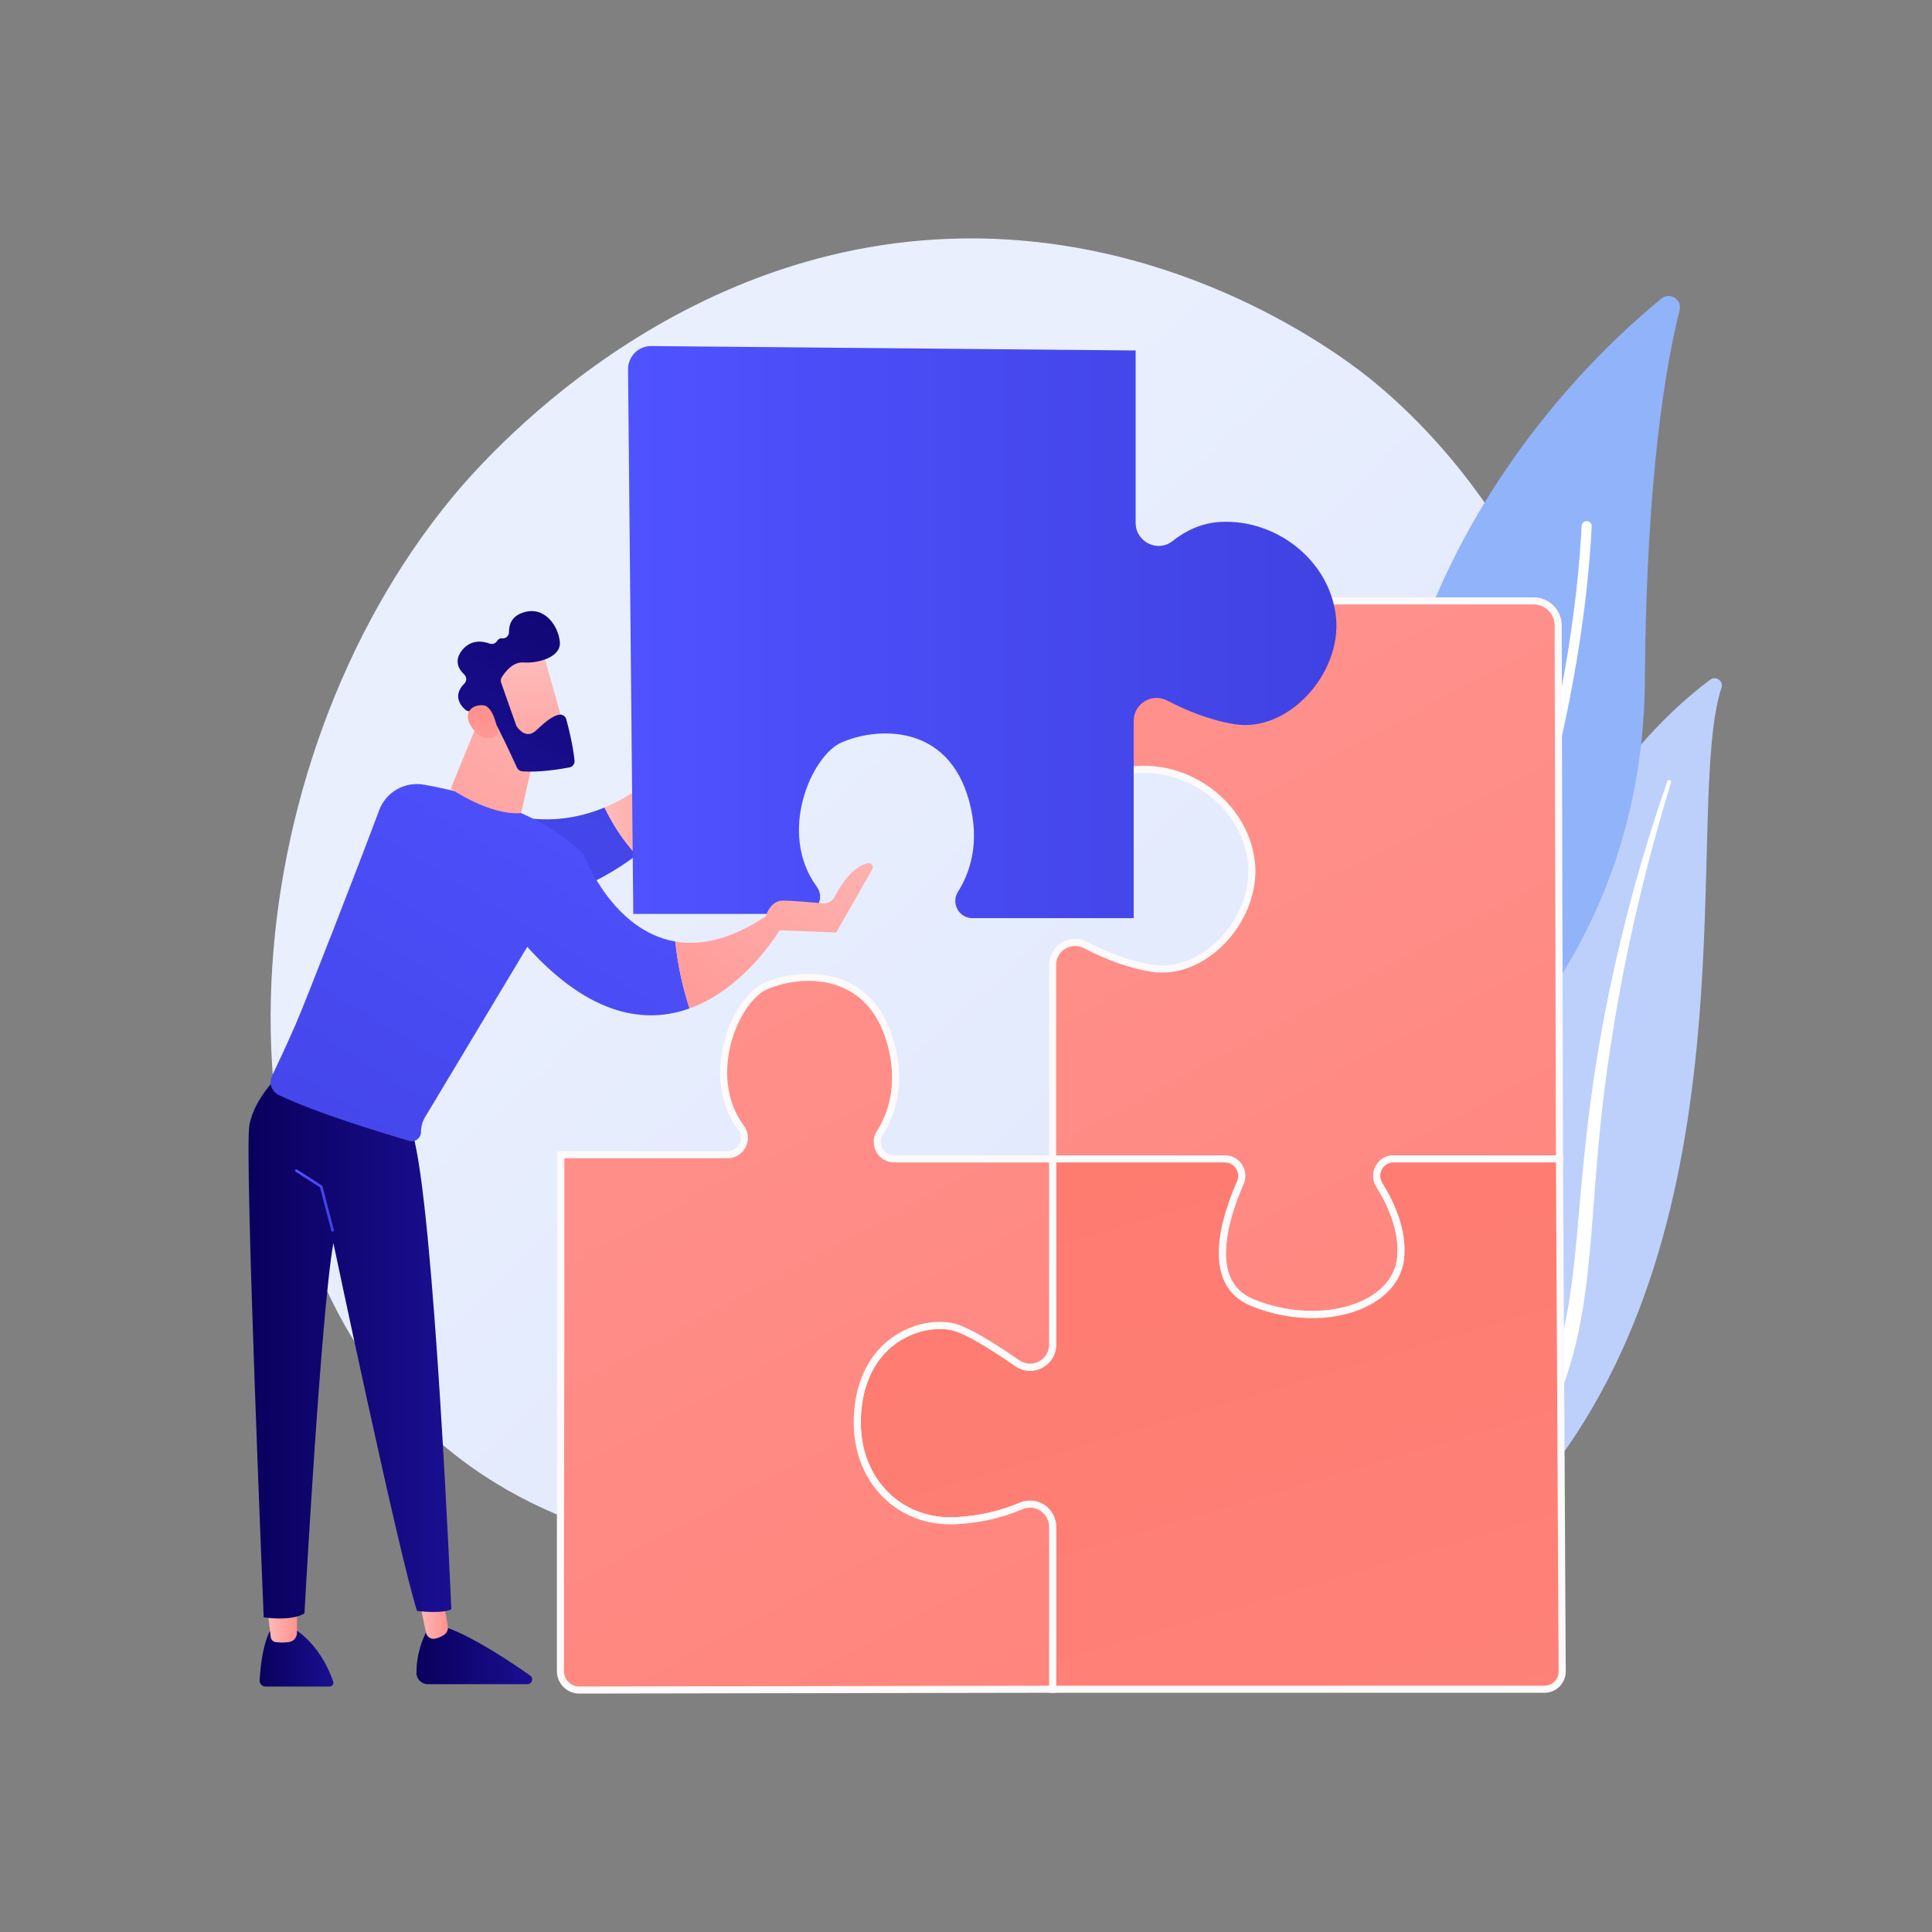<?xml version="1.0" encoding="utf-8"?>
<!-- Generator: Adobe Illustrator 23.0.1, SVG Export Plug-In . SVG Version: 6.00 Build 0)  -->
<svg version="1.1" xmlns="http://www.w3.org/2000/svg" xmlns:xlink="http://www.w3.org/1999/xlink" x="0px" y="0px"
	 viewBox="0 0 3710 3710" style="enable-background:new 0 0 3710 3710;" xml:space="preserve">
<rect x="0" y="0" width="3710" height="3710" fill="#808080" stroke="none"/>
<style type="text/css">
	.st0{fill:url(#SVGID_1_);}
	.st1{fill:#BDD0FB;}
	.st2{fill:#FFFFFF;}
	.st3{fill:#91B3FA;}
	.st4{fill:url(#SVGID_2_);}
	.st5{fill:#FCFAFA;}
	.st6{fill:url(#SVGID_3_);}
	.st7{fill:url(#SVGID_4_);}
	.st8{fill:url(#SVGID_5_);}
	.st9{fill:url(#SVGID_6_);}
	.st10{fill:url(#SVGID_7_);}
	.st11{fill:url(#SVGID_8_);}
	.st12{fill:url(#SVGID_9_);}
	.st13{fill:url(#SVGID_10_);}
	.st14{fill:url(#SVGID_11_);}
	.st15{fill:url(#SVGID_12_);}
	.st16{fill:url(#SVGID_13_);}
	.st17{fill:url(#SVGID_14_);}
	.st18{fill:url(#SVGID_15_);}
	.st19{fill:url(#SVGID_16_);}
	.st20{fill:url(#SVGID_17_);}
	.st21{fill:url(#SVGID_18_);}
	.st22{fill:url(#SVGID_19_);}
	.st23{fill:url(#SVGID_20_);}
</style>
<g id="Background">
</g>
<g id="Illustration">
	<g>
		<linearGradient id="SVGID_1_" gradientUnits="userSpaceOnUse" x1="3209.99" y1="3332.963" x2="1340.26" y2="1314.841">
			<stop  offset="0" style="stop-color:#DAE3FE"/>
			<stop  offset="1" style="stop-color:#E9EFFD"/>
		</linearGradient>
		<path class="st0" d="M2949.43,2182.91c-256.91,600.51-935.09,858.44-1466.44,814.46c-145.08-12.01-436.99-36.17-664.92-251.71
			c-437.71-413.93-370.3-1279.17,48.72-1788.57c53.96-65.6,427.47-505.12,1009.51-499.23c426.14,4.31,725.24,245.03,761.61,275.02
			c45.94,37.88,147.28,127.91,238.61,270.73C3091.11,1339.19,3109.98,1807.65,2949.43,2182.91z"/>
		<g>
			<path class="st1" d="M3305.75,1320.49c4.15-12.8-10.78-23.33-21.57-15.28c-109.56,81.71-379.05,333.05-375.07,826.27
				c4.99,618.82-147.48,827.09-321.18,944.95c0,0,224.61-39.18,387.05-249.63C3373.79,2310.1,3231.99,1548.15,3305.75,1320.49z"/>
			<path class="st2" d="M3208.74,1502.57c-20.11,66.54-38.89,133.44-55.2,200.94c-16.66,67.4-31.28,135.27-43.75,203.49
				c-12.21,68.27-23.14,136.76-31.15,205.61c-8.31,68.81-13.66,137.9-18.79,207.29c-5.51,69.32-10.67,139.18-23,208.73
				c-12.24,69.41-32.96,138.48-65.69,201.72c-8.18,15.76-16.67,31.43-26,46.44c-9.06,15.19-18.79,29.99-28.79,44.6
				c-20.14,29.14-42.25,56.99-66.32,83.07c-48.29,52.05-104.46,96.71-164.89,133.04c-6.36,3.82-14.61,1.77-18.44-4.59
				c-3.75-6.24-1.84-14.32,4.25-18.23l0.04-0.03c14.45-9.25,28.77-18.66,42.62-28.67c7.01-4.9,13.79-10.09,20.66-15.16
				c6.67-5.32,13.55-10.39,20.05-15.91c26.36-21.64,51.18-45.11,74.13-70.29c46.11-50.09,84.96-107.33,116.34-167.69
				c15.35-30.36,28.43-61.8,39.05-94.14c10.6-32.35,18.72-65.57,24.96-99.27c12.49-67.45,18.17-136.55,24.18-205.83
				c6.1-69.28,12.71-138.86,22.17-208.07c4.64-34.61,9.89-69.13,15.77-103.54c2.84-17.22,6.01-34.38,9.15-51.55
				c3.3-17.14,6.7-34.25,10.24-51.34c14.27-68.31,30.63-136.16,49.1-203.39c18.79-67.14,39.36-133.77,62.47-199.49
				c0.66-1.88,2.72-2.87,4.6-2.21C3208.31,1498.77,3209.29,1500.74,3208.74,1502.57z"/>
		</g>
		<g>
			<g>
				<path class="st3" d="M2713.25,2117.55c7,23.79,36.02,32.71,55.37,17.2c106.77-85.58,386.78-354.83,389.98-827.2
					c2.7-398.89,42.08-614.93,66.75-711.76c5.22-20.48-18.74-35.71-35.1-22.33C3009.77,721.03,2459.76,1255.43,2713.25,2117.55z"/>
				<path class="st2" d="M2746.75,2119.81c0.49,0.37,1.02,0.7,1.6,0.98c4.8,2.35,10.6,0.36,12.95-4.45
					c2.66-5.45,266.44-550.99,295.25-1105.45c0.28-5.34-3.83-9.89-9.17-10.17c-5.34-0.28-9.89,3.83-10.17,9.17
					c-28.6,550.43-290.67,1092.55-293.31,1097.96C2741.83,2112.07,2743.13,2117.07,2746.75,2119.81z"/>
			</g>
		</g>
		<g>
			<g>
				
					<linearGradient id="SVGID_2_" gradientUnits="userSpaceOnUse" x1="1494.384" y1="1118.991" x2="-654.798" y2="5132.159" gradientTransform="matrix(-1 0 0 1 3686.084 0)">
					<stop  offset="0" style="stop-color:#FF928E"/>
					<stop  offset="1" style="stop-color:#FE7062"/>
				</linearGradient>
				<path class="st4" d="M2648.75,2275.27c22.83,36.6,46.73,88.84,40.92,141.07c-10.61,95.48-157.05,137.91-285.39,84.87
					c-91.49-37.81-52.54-161.88-22.63-230.01c9.48-21.59-6.2-45.81-29.77-45.81h-330.55v-372.32c0-32.51,34.41-53.42,63.23-38.37
					c34.53,18.03,79.94,37.16,127.73,44.7c100.78,15.91,201.56-95.48,190.95-201.57c-10.61-106.08-111.39-185.65-217.48-180.34
					c-36.51,1.82-66.93,17.03-91.12,36.18c-28.11,22.26-69.58,1.54-69.58-34.32v-325.42h920.07c25.91,0,46.93,20.97,46.99,46.87
					l2.52,1024.59h-318.47C2650.57,2225.39,2635.19,2253.54,2648.75,2275.27z"/>
				<path class="st5" d="M2520.04,2531.25c-39.03,0-79.96-7.88-118.35-23.75c-25.27-10.44-42.98-27.9-52.63-51.87
					c-22.05-54.81,2.16-132.03,26.37-187.16c3.54-8.07,2.79-17.28-2.01-24.63c-4.83-7.4-12.68-11.65-21.53-11.65h-337.35v-379.13
					c0-17.69,9.02-33.71,24.12-42.86c15.08-9.14,33.43-9.71,49.07-1.55c44.06,23,86.33,37.81,125.64,44.01
					c41.25,6.52,85.81-9.51,122.29-43.97c42.75-40.38,66.06-97.93,60.83-150.2c-4.9-49.01-29.93-94.24-70.47-127.35
					c-39.5-32.26-90.51-49.37-139.9-46.88c-30.72,1.54-60.07,13.22-87.23,34.72c-14.9,11.8-34.88,13.96-52.13,5.62
					c-17.57-8.5-28.48-25.84-28.48-45.27v-332.23h926.87c29.59,0,53.72,24.07,53.79,53.66l2.53,1031.41h-325.29
					c-9.44,0-17.81,4.92-22.37,13.15c-4.63,8.34-4.36,18.18,0.72,26.33l0,0c22.48,36.05,48.01,90.54,41.91,145.43
					c-3.88,34.95-24.56,64.43-59.78,85.26C2604.16,2521.57,2563.26,2531.25,2520.04,2531.25z M2028.13,2218.59h323.74
					c13.33,0,25.64,6.66,32.93,17.81c7.33,11.21,8.48,25.25,3.08,37.54c-18.95,43.18-47.56,123.54-26.2,176.61
					c8.23,20.45,23.44,35.38,45.2,44.38c75.91,31.37,165.47,29.65,222.85-4.28c31.4-18.57,49.79-44.52,53.18-75.05
					c5.66-51.01-18.59-102.5-39.94-136.72c-7.73-12.4-8.13-27.4-1.07-40.13c7-12.62,19.82-20.16,34.27-20.16h311.65l-2.5-1017.77
					c-0.05-22.1-18.08-40.09-40.19-40.09h-913.26v318.62c0,14.17,7.97,26.82,20.8,33.02c12.7,6.14,26.81,4.63,37.75-4.03
					c29.42-23.3,61.39-35.97,95-37.65c53.48-2.68,106.49,15.06,149.19,49.93c43.36,35.41,70.14,83.9,75.4,136.53
					c5.64,56.37-19.28,118.23-65.03,161.45c-39.56,37.37-88.3,54.7-133.75,47.52c-40.76-6.44-84.44-21.71-129.82-45.39
					c-11.38-5.95-24.74-5.53-35.71,1.12c-11,6.66-17.56,18.34-17.56,31.22V2218.59z"/>
			</g>
			<g>
				
					<linearGradient id="SVGID_3_" gradientUnits="userSpaceOnUse" x1="193.668" y1="6454.922" x2="2042.514" y2="207.115" gradientTransform="matrix(-1 0 0 1 3686.084 0)">
					<stop  offset="0" style="stop-color:#FF928E"/>
					<stop  offset="1" style="stop-color:#FE7062"/>
				</linearGradient>
				<path class="st6" d="M2021.33,3243.81v-311.81c0-31.03-31.62-52.3-60.2-40.2c-31.47,13.33-74.33,26.06-126.29,28.44
					c-115.86,5.3-204.06-90.18-186.48-222.78c17.58-132.61,130.37-164.44,185.36-148.52c28.71,8.31,78.58,40.17,119.68,68.72
					c28.7,19.93,67.92-0.63,67.92-35.57v-356.71h330.55c23.58,0,39.25,24.22,29.77,45.81c-29.91,68.13-68.86,192.2,22.63,230.01
					c128.34,53.05,274.78,10.61,285.39-84.87c5.8-52.24-18.09-104.47-40.92-141.07c-13.55-21.73,1.82-49.88,27.43-49.88h318.47
					l5.19,984.21c0.1,18.86-15.17,34.21-34.03,34.21H2021.33z"/>
				<path class="st5" d="M2965.81,3250.62h-951.28v-318.61c0-12.38-6.17-23.87-16.51-30.72c-10.36-6.87-22.83-8.04-34.22-3.21
					c-40.56,17.17-83.84,26.92-128.63,28.98c-56.91,2.58-108.45-17.98-145.12-57.96c-40.17-43.78-57.36-105.05-48.42-172.52
					c9.78-73.76,47.34-112.44,77.12-131.9c43.92-28.69,90.41-29.93,116.88-22.27c24.32,7.04,65.25,30.48,121.67,69.67
					c11.34,7.88,25.42,8.76,37.66,2.37c12.26-6.41,19.58-18.5,19.58-32.35v-363.51h337.35c13.33,0,25.64,6.66,32.93,17.81
					c7.32,11.21,8.48,25.25,3.08,37.54c-18.95,43.18-47.56,123.54-26.2,176.61c8.23,20.45,23.44,35.38,45.2,44.38
					c75.91,31.37,165.47,29.66,222.85-4.28c31.4-18.57,49.79-44.52,53.18-75.05c5.66-51.01-18.59-102.5-39.94-136.72
					c-7.73-12.4-8.13-27.4-1.07-40.13c7-12.62,19.82-20.16,34.27-20.16h325.24l5.23,990.98c0.06,10.95-4.16,21.25-11.88,29.02
					C2987.04,3246.34,2976.76,3250.62,2965.81,3250.62z M2028.13,3237.01h937.67c7.3,0,14.15-2.85,19.3-8.03
					c5.15-5.17,7.96-12.04,7.92-19.34l-5.15-977.45h-311.7c-9.44,0-17.81,4.92-22.37,13.15c-4.63,8.34-4.36,18.18,0.72,26.33
					c22.48,36.05,48.01,90.54,41.91,145.43c-3.88,34.95-24.55,64.43-59.78,85.26c-61.82,36.57-154.06,38.59-234.97,5.14
					c-25.27-10.44-42.98-27.9-52.63-51.87c-22.06-54.81,2.16-132.03,26.36-187.16c3.54-8.07,2.79-17.28-2.01-24.63
					c-4.83-7.4-12.68-11.65-21.53-11.65h-323.74v349.9c0,19-10.05,35.61-26.88,44.41c-16.81,8.79-36.15,7.57-51.72-3.25
					c-54.43-37.8-95.12-61.24-117.69-67.77c-25.57-7.4-68.16-3.9-105.66,20.59c-27.4,17.9-61.97,53.65-71.07,122.29
					c-8.41,63.4,7.56,120.77,44.96,161.53c33.91,36.95,81.64,55.98,134.47,53.56c43.18-1.98,84.88-11.37,123.95-27.91
					c15.44-6.54,33.02-4.89,47.05,4.4c14.16,9.38,22.61,25.1,22.61,42.06V3237.01z"/>
			</g>
			<g>
				
					<linearGradient id="SVGID_4_" gradientUnits="userSpaceOnUse" x1="2694.783" y1="1680.847" x2="437.754" y2="5895.397" gradientTransform="matrix(-1 0 0 1 3686.084 0)">
					<stop  offset="0" style="stop-color:#FF928E"/>
					<stop  offset="1" style="stop-color:#FE7062"/>
				</linearGradient>
				<path class="st7" d="M1112.57,3245.39c-20.08,0.03-36.37-16.23-36.37-36.31v-262.4c0-33.84,0.67-348.07,0.67-382.49v-346.76
					h320.15c26.39,0,41.86-30,26.26-51.28c-74.93-102.2-9.55-247.66,46.4-272.28c66.31-29.18,201.57-37.13,241.35,111.39
					c20.72,77.37,1.7,133.86-21.28,170.24c-13.69,21.66,1.63,49.89,27.25,49.89h304.32v356.71c0,34.94-39.23,55.5-67.92,35.57
					c-41.1-28.55-90.97-60.41-119.68-68.72c-54.99-15.91-167.78,15.91-185.36,148.52c-17.58,132.61,70.62,228.08,186.48,222.78
					c51.96-2.38,94.82-15.12,126.29-28.44c28.57-12.1,60.2,9.17,60.2,40.2v311.81L1112.57,3245.39z"/>
				<path class="st5" d="M1112.51,3252.2c-11.5,0-22.31-4.47-30.46-12.6c-8.16-8.15-12.66-18.98-12.66-30.51v-262.4
					c0-16.85,0.17-103.21,0.33-189.93c0.17-87.45,0.34-175.28,0.34-192.56v-353.56h326.96c9.86,0,18.42-5.27,22.89-14.09
					c4.41-8.7,3.62-18.55-2.11-26.37c-46.38-63.26-36.79-134.35-26.94-171.1c13.94-52.03,45.23-97.85,76.09-111.43
					c39.61-17.43,105.75-28.25,161.79-1.37c43.75,20.99,73.65,60.43,88.87,117.22c21.87,81.64,0.05,140.57-22.1,175.64
					c-5.12,8.11-5.43,17.94-0.83,26.29c4.54,8.24,12.89,13.16,22.33,13.16h311.13v363.51c0,19-10.05,35.61-26.88,44.41
					c-16.81,8.79-36.15,7.57-51.72-3.25c-54.43-37.8-95.12-61.24-117.69-67.77c-25.57-7.4-68.16-3.9-105.66,20.59
					c-27.4,17.9-61.97,53.65-71.07,122.29c-8.41,63.4,7.56,120.77,44.96,161.53c33.91,36.95,81.64,55.98,134.47,53.56
					c43.18-1.98,84.88-11.37,123.95-27.91c15.44-6.54,33.02-4.89,47.05,4.4c14.16,9.38,22.61,25.1,22.61,42.06v318.6l-915.55,1.59
					C1112.56,3252.2,1112.53,3252.2,1112.51,3252.2z M1112.56,3238.59l0.01,6.8L1112.56,3238.59l901.96-1.57v-305.01
					c0-12.38-6.17-23.87-16.51-30.72c-10.36-6.87-22.83-8.04-34.22-3.21c-40.56,17.17-83.84,26.92-128.63,28.98
					c-56.91,2.58-108.45-17.98-145.12-57.96c-40.17-43.78-57.36-105.05-48.42-172.52c9.78-73.76,47.34-112.44,77.12-131.9
					c43.92-28.69,90.41-29.93,116.88-22.27c24.32,7.04,65.25,30.48,121.67,69.67c11.34,7.88,25.42,8.76,37.66,2.37
					c12.26-6.41,19.58-18.5,19.58-32.35v-349.9H1717c-14.48,0-27.28-7.55-34.25-20.2c-7.03-12.76-6.57-27.76,1.25-40.12
					c20.7-32.77,41.05-87.96,20.46-164.85c-14.14-52.79-41.6-89.28-81.61-108.48c-51.87-24.88-113.46-14.72-150.42,1.55
					c-27.34,12.03-55.48,54.18-68.42,102.49c-9.22,34.39-18.25,100.85,24.77,159.53c8.69,11.86,9.95,27.4,3.28,40.57
					c-6.73,13.29-20.16,21.55-35.03,21.55h-313.35v339.95c0,17.28-0.17,105.12-0.34,192.59c-0.17,86.71-0.33,173.06-0.33,189.91
					v262.4c0,7.89,3.08,15.31,8.66,20.88c5.57,5.56,12.97,8.63,20.84,8.63C1112.53,3238.59,1112.54,3238.59,1112.56,3238.59z"/>
			</g>
		</g>
		<g>
			
				<linearGradient id="SVGID_5_" gradientUnits="userSpaceOnUse" x1="13560.726" y1="3182.305" x2="13702.352" y2="3182.305" gradientTransform="matrix(1 0 0 1 -13062.163 0)">
				<stop  offset="0" style="stop-color:#09005D"/>
				<stop  offset="1" style="stop-color:#1A0F91"/>
			</linearGradient>
			<path class="st8" d="M518.28,3132.4c0,0-15.74,24.81-19.7,94.26c-0.37,6.47,4.76,11.98,11.24,11.98H632.9
				c4.95,0,8.49-4.86,6.9-9.55c-7.21-21.35-29.02-73.39-77.68-103.13L518.28,3132.4z"/>
			
				<linearGradient id="SVGID_6_" gradientUnits="userSpaceOnUse" x1="13575.093" y1="3116.492" x2="13632.531" y2="3116.492" gradientTransform="matrix(1 0 0 1 -13062.163 0)">
				<stop  offset="0" style="stop-color:#FEBBBA"/>
				<stop  offset="1" style="stop-color:#FF928E"/>
			</linearGradient>
			<path class="st9" d="M512.93,3085.34l6.96,58.37c0.6,5.04,4.55,9.07,9.59,9.65c6.73,0.78,16.52,1.32,26.03-0.25
				c8.64-1.43,14.86-9.13,14.86-17.89v-56.36L512.93,3085.34z"/>
			
				<linearGradient id="SVGID_7_" gradientUnits="userSpaceOnUse" x1="13861.911" y1="3180.04" x2="14084.128" y2="3180.04" gradientTransform="matrix(1 0 0 1 -13062.163 0)">
				<stop  offset="0" style="stop-color:#09005D"/>
				<stop  offset="1" style="stop-color:#1A0F91"/>
			</linearGradient>
			<path class="st10" d="M822.81,3125.96c0,0-23.56,36.62-23.05,86.88c0.12,11.84,10.03,21.27,21.87,21.27h191.16
				c8.95,0,12.59-11.5,5.26-16.65c-36.17-25.4-107.27-72.86-158.69-91.51H822.81z"/>
			
				<linearGradient id="SVGID_8_" gradientUnits="userSpaceOnUse" x1="13865.286" y1="3090.987" x2="13922.409" y2="3090.987" gradientTransform="matrix(1 0 0 1 -13062.163 0)">
				<stop  offset="0" style="stop-color:#FEBBBA"/>
				<stop  offset="1" style="stop-color:#FF928E"/>
			</linearGradient>
			<path class="st11" d="M803.12,3062.92l14.85,72.09c1.66,8.06,9.55,13.49,17.58,11.69c4.89-1.09,10.65-3.18,16.81-7.03
				c5.85-3.66,8.82-10.62,7.62-17.42l-15.36-87.34L803.12,3062.92z"/>
			
				<linearGradient id="SVGID_9_" gradientUnits="userSpaceOnUse" x1="13539.403" y1="2584.297" x2="13928.826" y2="2584.297" gradientTransform="matrix(1 0 0 1 -13062.163 0)">
				<stop  offset="0" style="stop-color:#09005D"/>
				<stop  offset="1" style="stop-color:#1A0F91"/>
			</linearGradient>
			<path class="st12" d="M540.21,2060.58c0,0-51.63,45.52-61.35,100.28c-9.72,54.76,27.53,944.87,27.53,944.87
				s51.63,8.59,78.24-7.54c0,0,31.57-577.67,55.56-711.16c0,0,125.83,598.39,160.69,706.52c0,0,49.74,6.05,65.78-3.41
				c0,0-32.96-775.69-74.38-913.59L540.21,2060.58z"/>
			<linearGradient id="SVGID_10_" gradientUnits="userSpaceOnUse" x1="566.825" y1="2305.392" x2="641.241" y2="2305.392">
				<stop  offset="0" style="stop-color:#4F52FF"/>
				<stop  offset="1" style="stop-color:#4042E2"/>
			</linearGradient>
			<path class="st13" d="M638.69,2365.21c-1.13,0-2.17-0.76-2.47-1.91l-21.68-83.16L568,2250.28c-1.19-0.76-1.53-2.34-0.77-3.53
				c0.76-1.19,2.33-1.53,3.53-0.77l47.38,30.39c0.54,0.35,0.93,0.88,1.09,1.51l21.93,84.13c0.36,1.36-0.46,2.76-1.82,3.11
				C639.12,2365.18,638.9,2365.21,638.69,2365.21z"/>
			<linearGradient id="SVGID_11_" gradientUnits="userSpaceOnUse" x1="697.606" y1="2844.325" x2="1090.602" y2="1180.938">
				<stop  offset="0" style="stop-color:#4F52FF"/>
				<stop  offset="1" style="stop-color:#4042E2"/>
			</linearGradient>
			<path class="st14" d="M1025.34,1572.4c-217.35-18.04-274.15,26.93-274.15,26.93l104.45,164.9c0,0,213.56-4.22,366.59-122.17
				c-28.64-30.84-48.53-64.93-61.29-91.47C1121.48,1566.99,1076.04,1576.61,1025.34,1572.4z"/>
			
				<linearGradient id="SVGID_12_" gradientUnits="userSpaceOnUse" x1="14223.101" y1="1444.517" x2="14435.395" y2="1444.517" gradientTransform="matrix(1 0 0 1 -13062.163 0)">
				<stop  offset="0" style="stop-color:#FEBBBA"/>
				<stop  offset="1" style="stop-color:#FF928E"/>
			</linearGradient>
			<path class="st15" d="M1365.7,1253.36c-0.29-6.97-9.73-8.86-12.69-2.55l-27.73,59.18c-5.36,11.43-7.08,24.24-4.92,36.68
				l9.73,34.45c2.91,16.8-1.48,34.01-12.13,47.32c-25.48,31.86-79.75,90.04-157.02,122.15c12.76,26.54,32.65,60.63,61.29,91.47
				c56.15-43.28,104.16-101.84,130.46-181.16c12.6-3.87,21.02-15.74,20.52-28.91L1365.7,1253.36z"/>
			<linearGradient id="SVGID_13_" gradientUnits="userSpaceOnUse" x1="1216.868" y1="1433.389" x2="522.746" y2="2566.438">
				<stop  offset="0" style="stop-color:#4F52FF"/>
				<stop  offset="1" style="stop-color:#4042E2"/>
			</linearGradient>
			<path class="st16" d="M1121.25,1641.86c-76.51-82.45-222.26-119.7-306.64-135c-36.97-6.7-73.41,13.87-86.51,49.08
				c-37.97,102.08-141.25,367.64-161.27,413.29c-16.42,37.44-33.57,74.02-44.47,96.88c-6.51,13.66-0.82,30.01,12.81,36.57
				c70.99,34.22,198.74,72.93,250.52,88.04c11.39,3.32,22.73-5.23,22.73-17.1c0-10.06,2.74-19.94,7.91-28.57l196.14-326.85
				c122.25,135.55,229.31,147.94,311.55,118.27c-13.83-42.74-22.88-85.55-27.22-128.45
				C1175.33,1787.22,1121.25,1641.86,1121.25,1641.86z"/>
			
				<linearGradient id="SVGID_14_" gradientUnits="userSpaceOnUse" x1="14728.178" y1="1464.661" x2="14269.468" y2="2035.339" gradientTransform="matrix(1 0 0 1 -13062.163 0)">
				<stop  offset="0" style="stop-color:#FEBBBA"/>
				<stop  offset="1" style="stop-color:#FF928E"/>
			</linearGradient>
			<path class="st17" d="M1497.65,1785.28l-21.93-29.24c-70.99,48.75-130.32,60.31-178.9,51.98c4.34,42.9,13.39,85.72,27.22,128.45
				C1432.4,1897.4,1497.65,1785.28,1497.65,1785.28z"/>
			
				<linearGradient id="SVGID_15_" gradientUnits="userSpaceOnUse" x1="14212.127" y1="1119.771" x2="13767.863" y2="1936.061" gradientTransform="matrix(1 0 0 1 -13062.163 0)">
				<stop  offset="0" style="stop-color:#FEBBBA"/>
				<stop  offset="1" style="stop-color:#FF928E"/>
			</linearGradient>
			<path class="st18" d="M930.68,1355.44l-65.18,159.05c0,0,74.89,51.83,135.14,46.9l32.53-143.01L930.68,1355.44z"/>
			<g>
				
					<linearGradient id="SVGID_16_" gradientUnits="userSpaceOnUse" x1="11592.907" y1="11486.276" x2="11396.568" y2="11746.017" gradientTransform="matrix(0.817 -0.577 0.577 0.817 -15085.591 -1428.496)">
					<stop  offset="0" style="stop-color:#FEBBBA"/>
					<stop  offset="1" style="stop-color:#FF928E"/>
				</linearGradient>
				<path class="st19" d="M1040.78,1247.02c1.49,2.12,47.15,167.06,47.15,167.06l-94.74,24.07l-66.5-149.91
					C926.69,1288.24,1015.78,1211.61,1040.78,1247.02z"/>
				<linearGradient id="SVGID_17_" gradientUnits="userSpaceOnUse" x1="1218.005" y1="960.031" x2="928.587" y2="1474.889">
					<stop  offset="0" style="stop-color:#09005D"/>
					<stop  offset="1" style="stop-color:#1A0F91"/>
				</linearGradient>
				<path class="st20" d="M962.36,1311.02l28.83,81.65c0.37,1.05,0.86,2.02,1.5,2.92c3.91,5.56,18.77,23.69,36.4,7.36
					c16-14.82,30.81-28.11,44.5-30.53c6.14-1.08,12.1,2.67,13.76,8.68c4.14,14.99,12.86,48.93,15.93,79.58
					c0.62,6.22-3.67,11.84-9.81,13.01c-18.5,3.51-57.73,9.83-90.49,7.52c-4.44-0.31-8.34-2.98-10.19-7.02
					c-9.02-19.72-36.68-79.57-46.97-95.05c-9.65-14.53-33.32-14.13-43.25-13.25c-3.25,0.29-6.45-0.76-8.91-2.91
					c-8.68-7.61-25.21-27.04-1.96-50.31c4.86-4.87,4.73-12.72-0.28-17.44c-9.98-9.39-20.66-26.03-4.03-46.68
					c16.91-20.99,39.22-17.65,52.89-12.66c5.53,2.02,11.56-0.32,14.56-5.38c1.71-2.88,4.7-5.06,9.87-4.62
					c6.97,0.6,12.84-5.22,12.71-12.22c-0.24-13.44,4.57-30.43,27.89-37.69c41.38-12.88,67.19,27.1,69.75,56.93
					c2.56,29.83-43.11,41.25-69.96,39.24c-20.42-1.53-35.57,18.7-41.67,28.49C961.53,1303.77,961.15,1307.57,962.36,1311.02z"/>
				
					<linearGradient id="SVGID_18_" gradientUnits="userSpaceOnUse" x1="11305.348" y1="11691.97" x2="11462.828" y2="11530.399" gradientTransform="matrix(0.817 -0.577 0.577 0.817 -15085.591 -1428.496)">
					<stop  offset="0" style="stop-color:#FEBBBA"/>
					<stop  offset="1" style="stop-color:#FF928E"/>
				</linearGradient>
				<path class="st21" d="M956.62,1408.77c0,0-6.68-51.79-28.23-54.33c-21.55-2.54-42.52,15.17-21.1,44.24
					C933.94,1434.84,956.62,1408.77,956.62,1408.77z"/>
			</g>
			<linearGradient id="SVGID_19_" gradientUnits="userSpaceOnUse" x1="1206.031" y1="1213.804" x2="2566.334" y2="1213.804">
				<stop  offset="0" style="stop-color:#4F52FF"/>
				<stop  offset="1" style="stop-color:#4042E2"/>
			</linearGradient>
			<path class="st22" d="M1839.64,1712.35c23.38-37.01,42.73-94.49,21.65-173.2c-40.47-151.11-178.09-143.01-245.55-113.33
				c-56.92,25.04-123.44,173.04-47.2,277.02c15.87,21.65,0.13,52.18-26.72,52.18h-325.73l-10.06-1045.72
				c-0.24-24.82,19.94-45.01,44.76-44.78l930,8.48v331.09c0,36.48,42.19,57.57,70.79,34.92c24.61-19.49,55.55-34.96,92.7-36.81
				c107.93-5.4,210.47,75.56,221.26,183.48c10.79,107.93-91.74,221.26-194.28,205.07c-48.62-7.68-94.82-27.14-129.95-45.48
				c-29.32-15.31-64.33,5.96-64.33,39.04v378.81h-309.62C1841.3,1763.1,1825.72,1734.39,1839.64,1712.35z"/>
			
				<linearGradient id="SVGID_20_" gradientUnits="userSpaceOnUse" x1="14828.526" y1="1487.871" x2="14313.617" y2="2128.468" gradientTransform="matrix(1 0 0 1 -13062.163 0)">
				<stop  offset="0" style="stop-color:#FEBBBA"/>
				<stop  offset="1" style="stop-color:#FF928E"/>
			</linearGradient>
			<path class="st23" d="M1482.19,1785.81l123.53,4.82l69.21-121.16c3.33-5.82-1.63-13.13-8.21-11.81
				c-30.13,6.03-53.64,44.25-64.42,65.11c-4.21,8.16-13.01,12.87-22.15,12c-21.31-2.03-58.78-5.33-76.88-5.36
				c-21.69-0.03-33.69,24.92-32.01,35.5c0.34,2.16,0.62,3.46,0.62,3.46L1482.19,1785.81z"/>
		</g>
	</g>
</g>
</svg>
